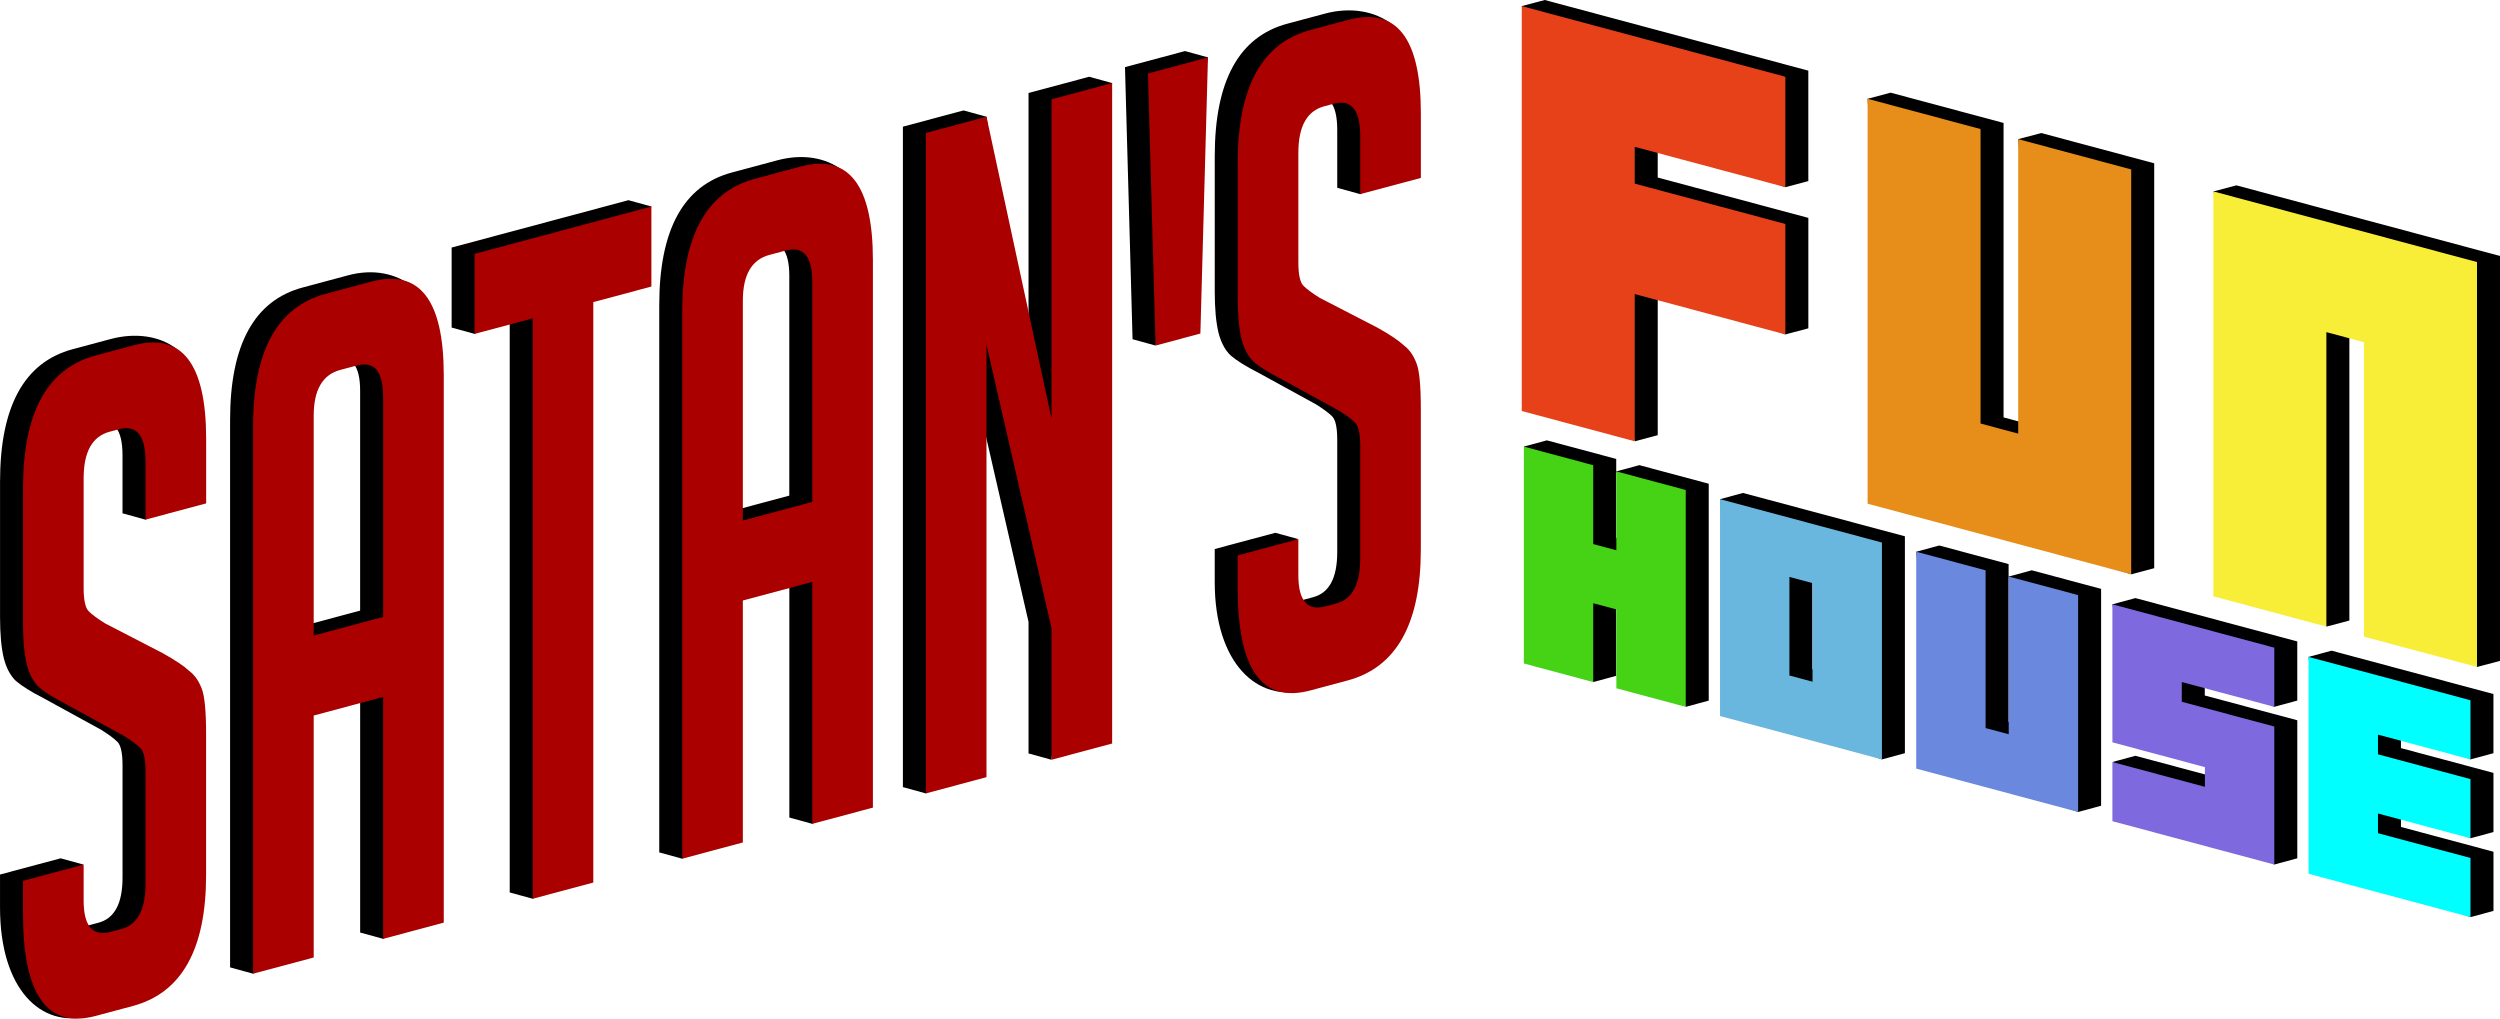 <?xml version="1.0" encoding="UTF-8" standalone="no"?>
<svg
   xmlns:dc="http://purl.org/dc/elements/1.1/"
   xmlns:cc="http://creativecommons.org/ns#"
   xmlns:rdf="http://www.w3.org/1999/02/22-rdf-syntax-ns#"
   xmlns:svg="http://www.w3.org/2000/svg"
   xmlns="http://www.w3.org/2000/svg"
   id="svg5803"
   version="1.1"
   viewBox="0 0 115.055 46.877"
   height="46.877mm"
   width="115.055mm">
  <defs
     id="defs5797" />
  <g
     transform="translate(-0.642,-210.309)"
     style="display:inline"
     id="layer1">
    <path
       d="m 71.735,210.309 -1.058,0.281 5.199,20.028 1.058,-0.281 v -6.776 l 5.874,2.139 1.058,-0.281 v -5.082 l -6.933,-1.858 v -1.694 l 5.874,2.139 1.058,-0.281 v -5.082 z"
       style="font-style:normal;font-variant:normal;font-weight:normal;font-stretch:normal;font-size:23.989px;line-height:1.25;font-family:'04b_19';-inkscape-font-specification:'04b_19';letter-spacing:2.007px;word-spacing:0px;fill:#000000;fill-opacity:1;stroke:none;stroke-width:0.581"
       id="path11825" />
    <path
       d="m 94.583,216.431 -1.058,0.281 1.058,13.271 -1.733,-0.464 v -13.552 l -5.199,-1.393 -1.058,0.281 1.058,18.353 11.074,3.532 1.058,-0.281 v -18.635 z"
       style="font-style:normal;font-variant:normal;font-weight:normal;font-stretch:normal;font-size:23.989px;line-height:1.25;font-family:'04b_19';-inkscape-font-specification:'04b_19';letter-spacing:2.007px;word-spacing:0px;fill:#000000;fill-opacity:1;stroke:none;stroke-width:0.581"
       id="path11827" />
    <path
       d="m 108.765,238.866 v -13.552 l 1.733,0.464 4.141,15.227 1.058,-0.281 v -18.634 l -12.132,-3.251 -1.058,0.281 5.199,20.028 z"
       style="font-style:normal;font-variant:normal;font-weight:normal;font-stretch:normal;font-size:23.989px;line-height:1.25;font-family:'04b_19';-inkscape-font-specification:'04b_19';letter-spacing:2.007px;word-spacing:0px;fill:#000000;fill-opacity:1;stroke:none;stroke-width:0.581"
       id="path11829" />
    <path
       d="m 76.088,231.716 -1.058,0.287 1.058,3.342 -1.064,-0.285 v -3.629 l -3.193,-0.856 -1.058,0.287 3.193,10.837 1.058,-0.287 v -3.629 l 1.064,0.285 2.135,4.772 1.058,-0.287 v -9.981 z"
       style="font-style:normal;font-variant:normal;font-weight:normal;font-stretch:normal;font-size:13.758px;line-height:1.25;font-family:'04b_19';-inkscape-font-specification:'04b_19';letter-spacing:0.463px;word-spacing:0px;fill:#000000;fill-opacity:1;stroke:none;stroke-width:0.287"
       id="path11832" />
    <path
       d="m 80.859,232.995 -1.058,0.287 1.058,9.694 6.392,2.283 1.058,-0.287 v -9.981 z m 4.257,8.4 -1.064,-0.285 v -4.537 l 1.064,0.285 z"
       style="font-style:normal;font-variant:normal;font-weight:normal;font-stretch:normal;font-size:13.758px;line-height:1.25;font-family:'04b_19';-inkscape-font-specification:'04b_19';letter-spacing:0.463px;word-spacing:0px;fill:#000000;fill-opacity:1;stroke:none;stroke-width:0.287"
       id="path11834" />
    <path
       d="m 94.146,236.555 -1.058,0.287 1.058,6.972 -1.064,-0.285 v -7.259 l -3.193,-0.856 -1.058,0.287 1.058,9.694 6.392,2.283 1.058,-0.287 v -9.981 z"
       style="font-style:normal;font-variant:normal;font-weight:normal;font-stretch:normal;font-size:13.758px;line-height:1.25;font-family:'04b_19';-inkscape-font-specification:'04b_19';letter-spacing:0.463px;word-spacing:0px;fill:#000000;fill-opacity:1;stroke:none;stroke-width:0.287"
       id="path11836" />
    <path
       d="m 98.917,237.834 -1.058,0.287 1.058,6.064 4.257,1.141 v 0.907 l -4.257,-1.141 -1.058,0.287 7.451,4.718 1.058,-0.287 v -6.352 l -4.258,-1.141 v -0.907 l 3.199,1.428 1.058,-0.287 v -2.722 z"
       style="font-style:normal;font-variant:normal;font-weight:normal;font-stretch:normal;font-size:13.758px;line-height:1.25;font-family:'04b_19';-inkscape-font-specification:'04b_19';letter-spacing:0.463px;word-spacing:0px;fill:#000000;fill-opacity:1;stroke:none;stroke-width:0.287"
       id="path11838" />
    <path
       d="m 115.397,252.23 v -2.722 l -4.258,-1.141 v -0.907 l 3.199,1.428 1.058,-0.287 v -2.722 l -4.258,-1.141 v -0.907 l 3.199,1.428 1.058,-0.287 v -2.722 l -7.451,-1.996 -1.058,0.287 1.058,9.694 6.392,2.283 z"
       style="font-style:normal;font-variant:normal;font-weight:normal;font-stretch:normal;font-size:13.758px;line-height:1.25;font-family:'04b_19';-inkscape-font-specification:'04b_19';letter-spacing:0.463px;word-spacing:0px;fill:#000000;fill-opacity:1;stroke:none;stroke-width:0.287"
       id="path11840" />
    <path
       d="m 6.28,233.932 v -2.667 c 0,-1.214 -0.407,-1.711 -1.22,-1.493 l -0.436,0.117 c -0.794,0.213 -1.191,0.926 -1.191,2.14 v 5.038 c 0,0.564 0.077,0.925 0.232,1.081 0.155,0.156 0.407,0.343 0.756,0.56 l 2.644,1.366 c 0.581,0.324 0.988,0.596 1.22,0.816 0.252,0.187 0.446,0.459 0.581,0.818 0.136,0.331 0.203,1.032 0.203,2.104 v 6.477 c 0,3.415 -0.371,5.713 -2.618,6.315 l -1.714,0.459 c -2.228,0.597 -4.094,-1.257 -4.094,-4.982 v -1.524 l 2.79,-0.747 1.058,0.291 -1.058,0.535 v 0.826 c 0,1.185 0.417,1.666 1.25,1.443 l 0.494,-0.132 c 0.736,-0.197 1.104,-0.889 1.104,-2.074 v -5.165 c 0,-0.564 -0.077,-0.925 -0.232,-1.081 -0.155,-0.156 -0.407,-0.343 -0.756,-0.56 l -2.644,-1.45 c -0.581,-0.296 -1.007,-0.563 -1.279,-0.8 -0.252,-0.243 -0.436,-0.589 -0.552,-1.037 -0.116,-0.477 -0.174,-1.11 -0.174,-1.901 v -6.223 c 0,-3.471 1.114,-5.505 3.342,-6.102 l 1.744,-0.467 c 2.228,-0.597 4.614,0.537 3.97,3.948 l -0.628,3.327 -1.731,1.038 z"
       style="font-style:normal;font-variant:normal;font-weight:normal;font-stretch:normal;font-size:medium;line-height:1.25;font-family:BigNoodleTitling;-inkscape-font-specification:BigNoodleTitling;letter-spacing:0px;word-spacing:0px;fill:#000000;fill-opacity:1;stroke:none;stroke-width:0.877"
       id="path11843" />
    <path
       d="m 14.02,254.083 -1.731,1.038 -1.058,-0.291 v -25.188 c 0,-3.471 1.114,-5.505 3.342,-6.102 l 2.092,-0.561 c 2.228,-0.597 4.414,0.727 4.284,4.196 l -0.943,25.304 -1.731,1.038 -1.058,-0.291 v -11.134 l -3.196,0.856 z m 3.196,-15.673 v -10.118 c 0,-1.185 -0.407,-1.669 -1.22,-1.451 l -0.756,0.202 c -0.814,0.218 -1.22,0.92 -1.22,2.105 v 10.118 z"
       style="font-style:normal;font-variant:normal;font-weight:normal;font-stretch:normal;font-size:medium;line-height:1.25;font-family:BigNoodleTitling;-inkscape-font-specification:BigNoodleTitling;letter-spacing:0px;word-spacing:0px;fill:#000000;fill-opacity:1;stroke:none;stroke-width:0.877"
       id="path11845" />
    <path
       d="m 26.889,223.922 v 26.712 l -1.731,1.038 -1.058,-0.291 v -26.712 l -1.615,1.007 -1.058,-0.291 v -3.683 l 8.136,-2.18 1.058,0.291 -1.058,3.392 z"
       style="font-style:normal;font-variant:normal;font-weight:normal;font-stretch:normal;font-size:medium;line-height:1.25;font-family:BigNoodleTitling;-inkscape-font-specification:BigNoodleTitling;letter-spacing:0px;word-spacing:0px;fill:#000000;fill-opacity:1;stroke:none;stroke-width:0.877"
       id="path11847" />
    <path
       d="m 33.771,248.791 -1.731,1.038 -1.058,-0.291 v -25.188 c 0,-3.471 1.114,-5.505 3.342,-6.102 l 2.092,-0.561 c 2.228,-0.597 4.431,0.562 4.301,4.031 l -0.959,25.469 -1.731,1.038 -1.058,-0.291 v -11.134 l -3.196,0.856 z m 3.196,-15.673 v -10.118 c 0,-1.185 -0.407,-1.669 -1.22,-1.451 l -0.756,0.202 c -0.814,0.218 -1.22,0.92 -1.22,2.105 v 10.118 z"
       style="font-style:normal;font-variant:normal;font-weight:normal;font-stretch:normal;font-size:medium;line-height:1.25;font-family:BigNoodleTitling;-inkscape-font-specification:BigNoodleTitling;letter-spacing:0px;word-spacing:0px;fill:#000000;fill-opacity:1;stroke:none;stroke-width:0.877"
       id="path11849" />
    <path
       d="m 47.977,229.278 v -14.69 l 2.79,-0.747 1.058,0.291 -2.79,31.143 -1.058,-0.291 v -6.054 l -2.993,-13.041 v 19.897 l -1.731,1.038 -1.058,-0.291 v -30.395 l 2.79,-0.747 1.058,0.291 z"
       style="font-style:normal;font-variant:normal;font-weight:normal;font-stretch:normal;font-size:medium;line-height:1.25;font-family:BigNoodleTitling;-inkscape-font-specification:BigNoodleTitling;letter-spacing:0px;word-spacing:0px;fill:#000000;fill-opacity:1;stroke:none;stroke-width:0.877"
       id="path11851" />
    <path
       d="m 52.416,213.399 2.761,-0.74 1.058,0.291 -2.412,13.262 -1.058,-0.291 z"
       style="font-style:normal;font-variant:normal;font-weight:normal;font-stretch:normal;font-size:medium;line-height:1.25;font-family:BigNoodleTitling;-inkscape-font-specification:BigNoodleTitling;letter-spacing:0px;word-spacing:0px;fill:#000000;fill-opacity:1;stroke:none;stroke-width:0.877"
       id="path11853" />
    <path
       d="m 62.184,218.952 v -2.667 c 0,-1.214 -0.407,-1.711 -1.22,-1.493 l -0.436,0.117 c -0.794,0.213 -1.191,0.926 -1.191,2.14 v 5.038 c 0,0.564 0.077,0.925 0.232,1.081 0.155,0.156 0.407,0.343 0.756,0.56 l 2.644,1.366 c 0.581,0.324 0.988,0.596 1.22,0.816 0.252,0.187 0.446,0.459 0.581,0.818 0.136,0.331 0.203,1.032 0.203,2.104 v 6.477 c 0,3.415 -0.282,5.692 -2.529,6.294 l -1.714,0.459 C 58.502,242.658 56.546,240.825 56.546,237.1 v -1.524 l 2.79,-0.747 1.058,0.291 -1.058,0.535 v 0.826 c 0,1.185 0.417,1.666 1.25,1.443 l 0.494,-0.132 c 0.736,-0.197 1.104,-0.889 1.104,-2.074 v -5.165 c 0,-0.564 -0.077,-0.925 -0.232,-1.081 -0.155,-0.156 -0.407,-0.343 -0.756,-0.56 l -2.644,-1.45 c -0.581,-0.296 -1.007,-0.563 -1.279,-0.8 -0.252,-0.243 -0.436,-0.589 -0.552,-1.037 -0.116,-0.477 -0.174,-1.11 -0.174,-1.901 v -6.223 c 0,-3.471 1.114,-5.505 3.342,-6.102 l 1.744,-0.467 c 2.228,-0.597 4.683,0.628 3.997,4.031 l -0.655,3.244 -1.731,1.038 z"
       style="font-style:normal;font-variant:normal;font-weight:normal;font-stretch:normal;font-size:medium;line-height:1.25;font-family:BigNoodleTitling;-inkscape-font-specification:BigNoodleTitling;letter-spacing:0px;word-spacing:0px;fill:#000000;fill-opacity:1;stroke:none;stroke-width:0.877"
       id="path11855" />
    <path
       d="m 70.676,210.59 v 18.635 l 5.199,1.393 v -6.776 l 6.933,1.858 v -5.082 l -6.933,-1.858 v -1.694 l 6.933,1.858 v -5.082 z"
       style="font-style:normal;font-variant:normal;font-weight:normal;font-stretch:normal;font-size:23.989px;line-height:1.25;font-family:'04b_19';-inkscape-font-specification:'04b_19';letter-spacing:2.007px;word-spacing:0px;fill:#e7411a;fill-opacity:1;stroke:none;stroke-width:0.581"
       id="path11858" />
    <path
       d="m 93.524,216.713 v 13.552 l -1.733,-0.464 v -13.552 l -5.199,-1.393 v 18.635 l 12.132,3.251 v -18.635 z"
       style="font-style:normal;font-variant:normal;font-weight:normal;font-stretch:normal;font-size:23.989px;line-height:1.25;font-family:'04b_19';-inkscape-font-specification:'04b_19';letter-spacing:2.007px;word-spacing:0px;fill:#e78e1a;fill-opacity:1;stroke:none;stroke-width:0.581"
       id="path11860" />
    <path
       d="m 107.706,239.147 v -13.552 l 1.733,0.464 v 13.552 l 5.199,1.393 v -18.635 l -12.132,-3.251 v 18.635 z"
       style="font-style:normal;font-variant:normal;font-weight:normal;font-stretch:normal;font-size:23.989px;line-height:1.25;font-family:'04b_19';-inkscape-font-specification:'04b_19';letter-spacing:2.007px;word-spacing:0px;fill:#f8ed37;fill-opacity:1;stroke:none;stroke-width:0.581"
       id="path11862" />
    <path
       d="m 75.03,232.004 v 3.629 l -1.064,-0.285 v -3.629 l -3.193,-0.856 v 9.981 l 3.193,0.856 v -3.629 l 1.064,0.285 v 3.629 l 3.193,0.856 v -9.981 z"
       style="font-style:normal;font-variant:normal;font-weight:normal;font-stretch:normal;font-size:13.758px;line-height:1.25;font-family:'04b_19';-inkscape-font-specification:'04b_19';letter-spacing:0.463px;word-spacing:0px;fill:#46d215;fill-opacity:1;stroke:none;stroke-width:0.287"
       id="path11865" />
    <path
       d="m 79.801,233.282 v 9.981 l 7.451,1.996 v -9.981 z m 4.257,8.4 -1.064,-0.285 v -4.537 l 1.064,0.285 z"
       style="font-style:normal;font-variant:normal;font-weight:normal;font-stretch:normal;font-size:13.758px;line-height:1.25;font-family:'04b_19';-inkscape-font-specification:'04b_19';letter-spacing:0.463px;word-spacing:0px;fill:#69b6de;fill-opacity:1;stroke:none;stroke-width:0.287"
       id="path11867" />
    <path
       d="m 93.087,236.842 v 7.259 l -1.064,-0.285 v -7.259 l -3.193,-0.856 v 9.981 l 7.451,1.996 v -9.981 z"
       style="font-style:normal;font-variant:normal;font-weight:normal;font-stretch:normal;font-size:13.758px;line-height:1.25;font-family:'04b_19';-inkscape-font-specification:'04b_19';letter-spacing:0.463px;word-spacing:0px;fill:#6988de;fill-opacity:1;stroke:none;stroke-width:0.287"
       id="path11869" />
    <path
       d="m 97.859,238.121 v 6.352 l 4.257,1.141 v 0.907 l -4.257,-1.141 v 2.722 l 7.451,1.996 v -6.352 l -4.258,-1.141 v -0.907 l 4.258,1.141 v -2.722 z"
       style="font-style:normal;font-variant:normal;font-weight:normal;font-stretch:normal;font-size:13.758px;line-height:1.25;font-family:'04b_19';-inkscape-font-specification:'04b_19';letter-spacing:0.463px;word-spacing:0px;fill:#7f69de;fill-opacity:1;stroke:none;stroke-width:0.287"
       id="path11871" />
    <path
       d="m 114.338,252.517 v -2.722 l -4.257,-1.141 v -0.907 l 4.257,1.141 v -2.722 l -4.257,-1.141 v -0.907 l 4.257,1.141 v -2.722 l -7.451,-1.996 v 9.981 z"
       style="font-style:normal;font-variant:normal;font-weight:normal;font-stretch:normal;font-size:13.758px;line-height:1.25;font-family:'04b_19';-inkscape-font-specification:'04b_19';letter-spacing:0.463px;word-spacing:0px;fill:#00ffff;fill-opacity:1;stroke:none;stroke-width:0.287"
       id="path11873" />
    <path
       d="m 7.338,234.223 v -2.667 q 0,-1.82 -1.22,-1.493 l -0.436,0.117 q -1.191,0.319 -1.191,2.14 v 5.038 q 0,0.847 0.232,1.081 0.232,0.234 0.756,0.56 l 2.644,1.366 q 0.872,0.486 1.22,0.816 0.378,0.28 0.581,0.818 0.203,0.496 0.203,2.104 v 6.477 q 0,5.122 -3.371,6.026 l -1.714,0.459 Q 1.701,257.958 1.701,252.37 v -1.524 l 2.79,-0.747 v 1.651 q 0,1.778 1.25,1.443 l 0.494,-0.132 q 1.104,-0.296 1.104,-2.074 V 245.822 q 0,-0.847 -0.232,-1.081 -0.232,-0.234 -0.756,-0.56 l -2.644,-1.45 q -0.872,-0.444 -1.279,-0.8 -0.378,-0.364 -0.552,-1.037 -0.174,-0.715 -0.174,-1.901 v -6.223 q 0,-5.207 3.342,-6.102 l 1.744,-0.467 q 3.342,-0.895 3.342,4.312 v 2.963 z"
       style="font-style:normal;font-variant:normal;font-weight:normal;font-stretch:normal;font-size:medium;line-height:1.25;font-family:BigNoodleTitling;-inkscape-font-specification:BigNoodleTitling;letter-spacing:0px;word-spacing:0px;fill:#aa0000;fill-opacity:1;stroke:none;stroke-width:0.877"
       id="path11876" />
    <path
       d="m 15.079,254.374 -2.79,0.747 v -25.188 q 0,-5.207 3.342,-6.102 l 2.092,-0.561 q 3.342,-0.895 3.342,4.312 v 25.188 l -2.79,0.747 v -11.134 l -3.196,0.856 z m 3.196,-15.673 v -10.118 q 0,-1.778 -1.22,-1.451 l -0.756,0.202 q -1.22,0.327 -1.22,2.105 v 10.118 z"
       style="font-style:normal;font-variant:normal;font-weight:normal;font-stretch:normal;font-size:medium;line-height:1.25;font-family:BigNoodleTitling;-inkscape-font-specification:BigNoodleTitling;letter-spacing:0px;word-spacing:0px;fill:#aa0000;fill-opacity:1;stroke:none;stroke-width:0.877"
       id="path11878" />
    <path
       d="m 27.947,224.213 v 26.712 l -2.79,0.747 v -26.712 l -2.673,0.716 v -3.683 l 8.136,-2.18 v 3.683 z"
       style="font-style:normal;font-variant:normal;font-weight:normal;font-stretch:normal;font-size:medium;line-height:1.25;font-family:BigNoodleTitling;-inkscape-font-specification:BigNoodleTitling;letter-spacing:0px;word-spacing:0px;fill:#aa0000;fill-opacity:1;stroke:none;stroke-width:0.877"
       id="path11880" />
    <path
       d="m 34.829,249.081 -2.79,0.747 v -25.188 q 0,-5.207 3.342,-6.102 l 2.092,-0.561 q 3.342,-0.895 3.342,4.312 v 25.188 l -2.79,0.747 v -11.134 l -3.196,0.856 z m 3.196,-15.673 v -10.118 q 0,-1.778 -1.22,-1.451 l -0.756,0.202 q -1.22,0.327 -1.22,2.105 v 10.118 z"
       style="font-style:normal;font-variant:normal;font-weight:normal;font-stretch:normal;font-size:medium;line-height:1.25;font-family:BigNoodleTitling;-inkscape-font-specification:BigNoodleTitling;letter-spacing:0px;word-spacing:0px;fill:#aa0000;fill-opacity:1;stroke:none;stroke-width:0.877"
       id="path11882" />
    <path
       d="m 49.035,229.569 v -14.69 l 2.79,-0.747 v 30.395 l -2.79,0.747 v -6.054 l -2.993,-13.041 v 19.897 l -2.79,0.747 v -30.395 l 2.79,-0.747 z"
       style="font-style:normal;font-variant:normal;font-weight:normal;font-stretch:normal;font-size:medium;line-height:1.25;font-family:BigNoodleTitling;-inkscape-font-specification:BigNoodleTitling;letter-spacing:0px;word-spacing:0px;fill:#aa0000;fill-opacity:1;stroke:none;stroke-width:0.877"
       id="path11884" />
    <path
       d="m 53.474,213.69 2.761,-0.74 -0.349,12.709 -2.063,0.553 z"
       style="font-style:normal;font-variant:normal;font-weight:normal;font-stretch:normal;font-size:medium;line-height:1.25;font-family:BigNoodleTitling;-inkscape-font-specification:BigNoodleTitling;letter-spacing:0px;word-spacing:0px;fill:#aa0000;fill-opacity:1;stroke:none;stroke-width:0.877"
       id="path11886" />
    <path
       d="m 63.242,219.243 v -2.667 q 0,-1.82 -1.22,-1.493 l -0.436,0.117 q -1.191,0.319 -1.191,2.14 v 5.038 q 0,0.847 0.232,1.081 0.232,0.234 0.756,0.56 l 2.644,1.366 q 0.872,0.486 1.22,0.816 0.378,0.28 0.581,0.818 0.203,0.496 0.203,2.104 v 6.477 q 0,5.122 -3.371,6.026 l -1.714,0.459 q -3.342,0.895 -3.342,-4.693 v -1.524 l 2.79,-0.747 v 1.651 q 0,1.778 1.25,1.443 l 0.494,-0.132 q 1.104,-0.296 1.104,-2.074 v -5.165 q 0,-0.847 -0.232,-1.081 -0.232,-0.234 -0.756,-0.56 l -2.644,-1.45 q -0.872,-0.444 -1.279,-0.8 -0.378,-0.364 -0.552,-1.037 -0.174,-0.715 -0.174,-1.901 v -6.223 q 0,-5.207 3.342,-6.102 l 1.744,-0.467 q 3.342,-0.895 3.342,4.312 v 2.963 z"
       style="font-style:normal;font-variant:normal;font-weight:normal;font-stretch:normal;font-size:medium;line-height:1.25;font-family:BigNoodleTitling;-inkscape-font-specification:BigNoodleTitling;letter-spacing:0px;word-spacing:0px;fill:#aa0000;fill-opacity:1;stroke:none;stroke-width:0.877"
       id="path11888" />
  </g>
</svg>
